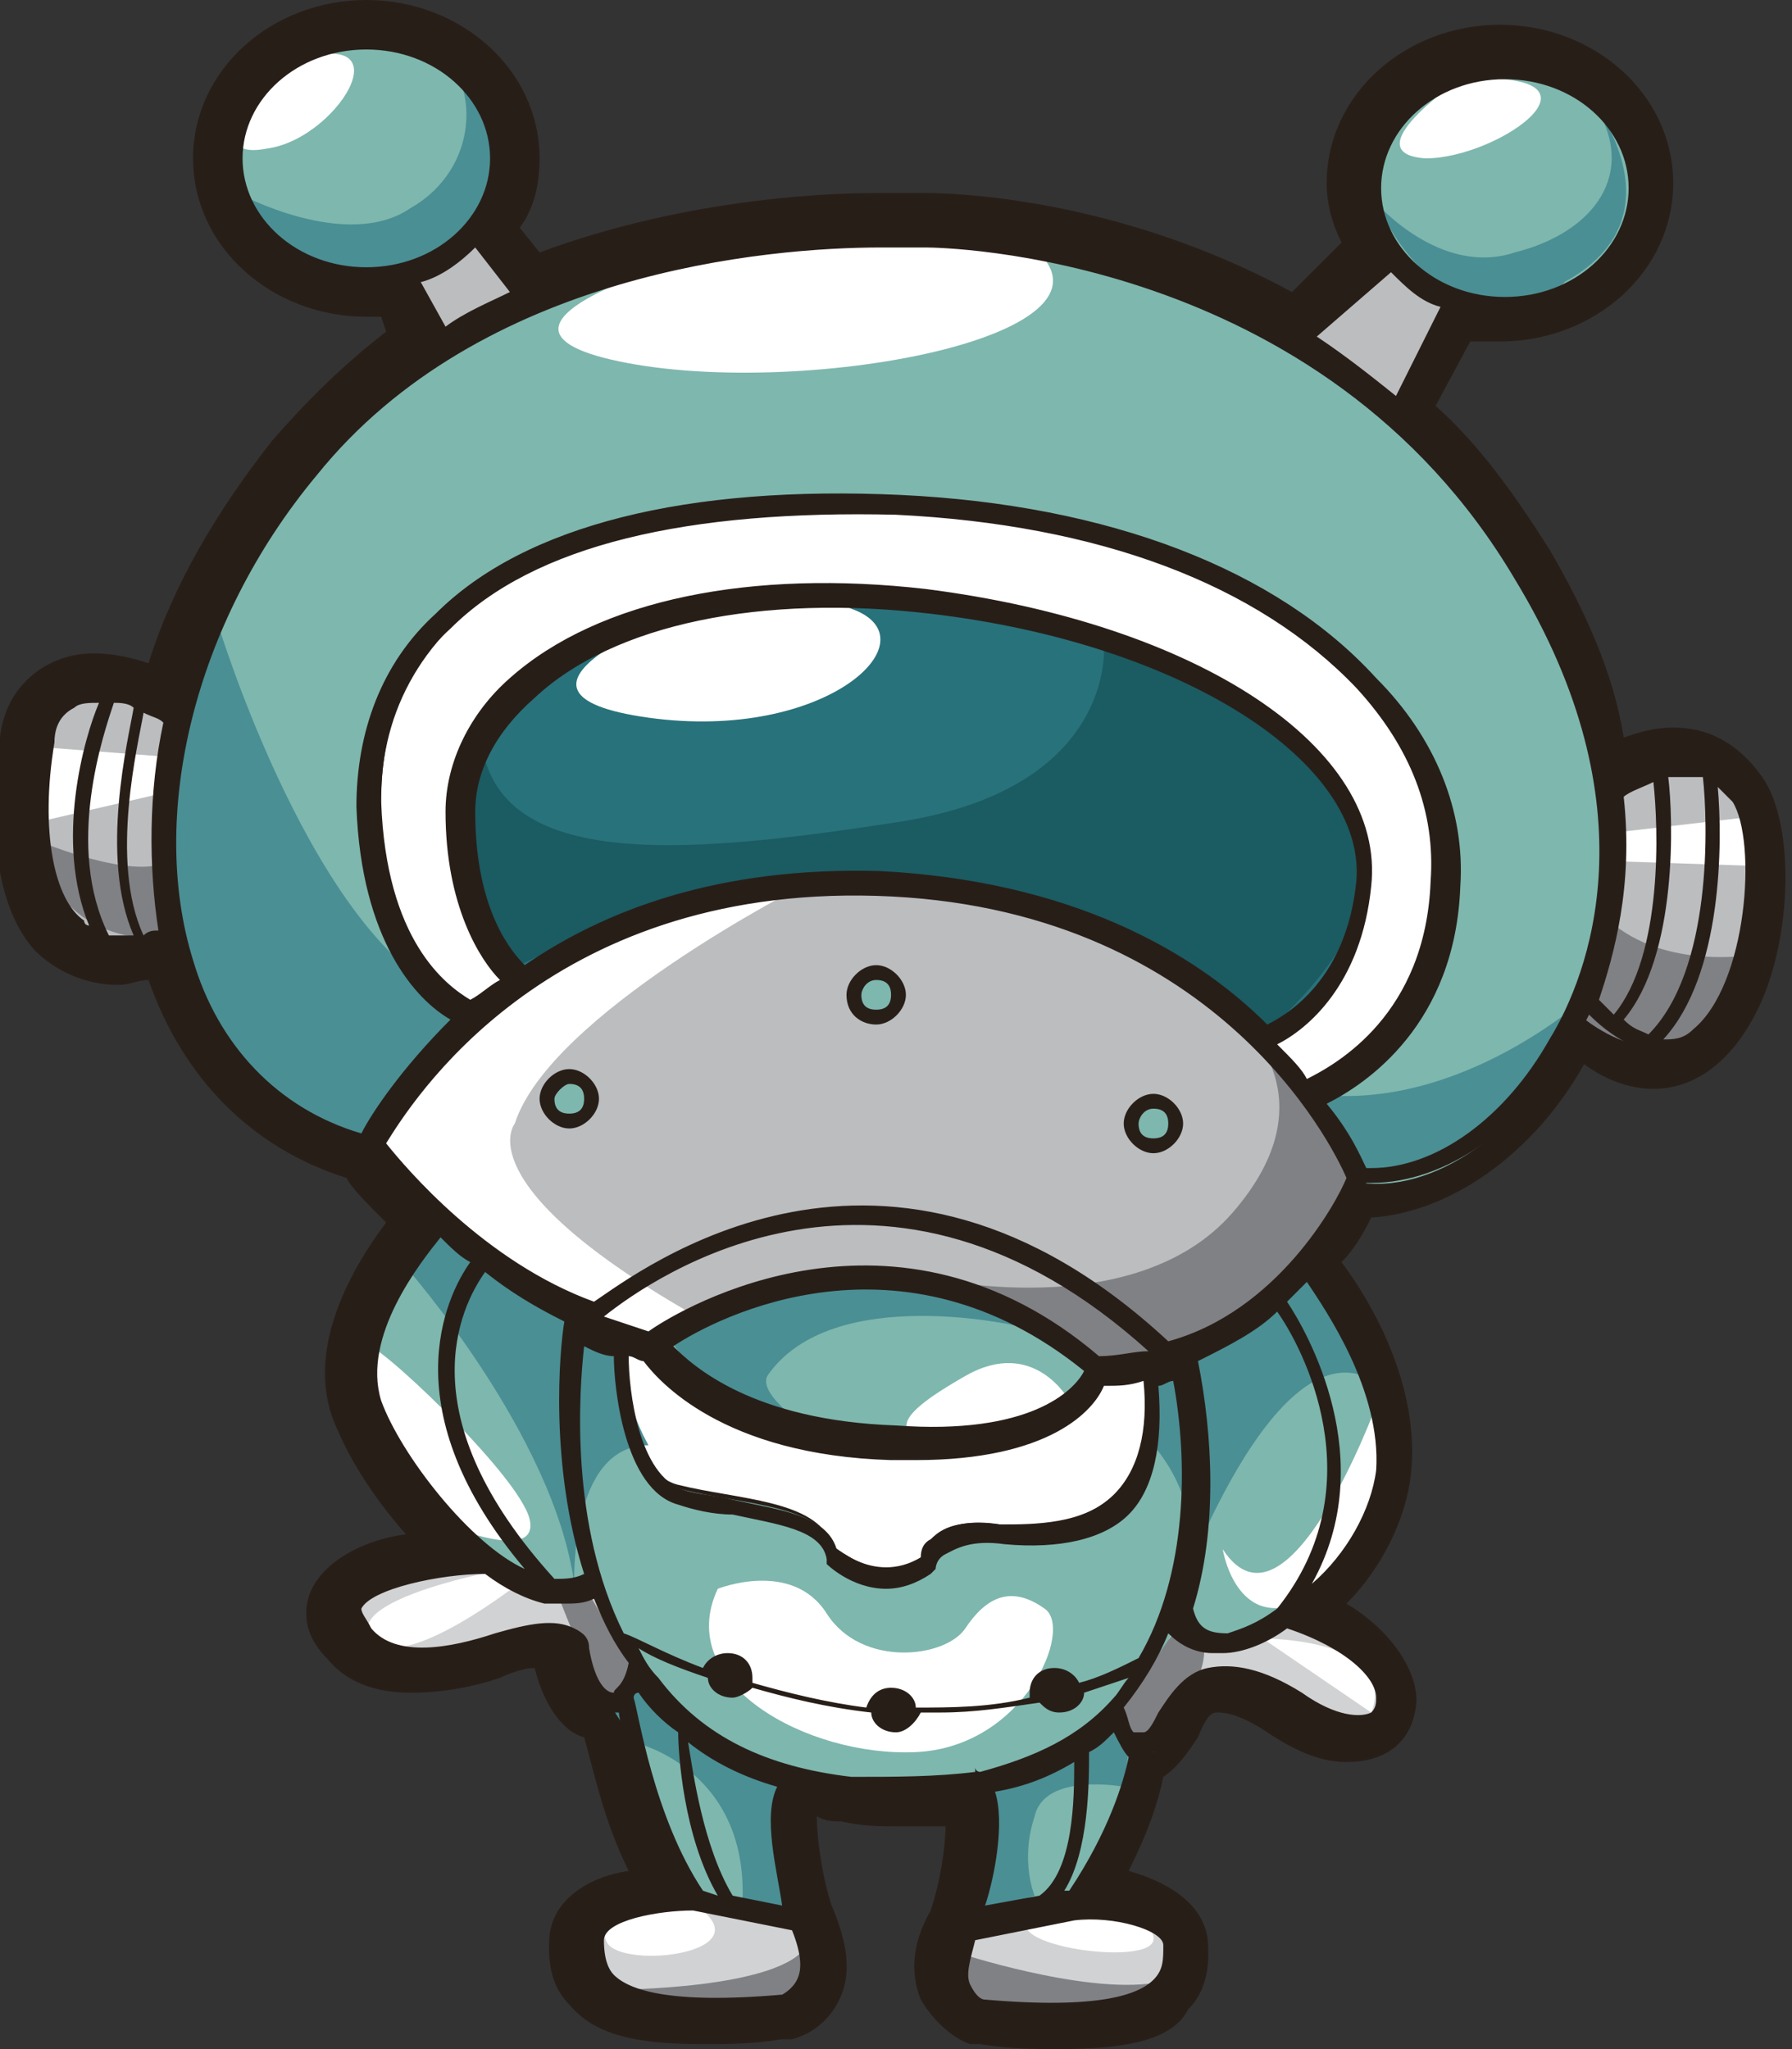 <?xml version="1.0" encoding="utf-8"?>
<!-- Generator: Adobe Illustrator 18.1.1, SVG Export Plug-In . SVG Version: 6.00 Build 0)  -->
<svg version="1.1" id="Layer_1" xmlns="http://www.w3.org/2000/svg" xmlns:xlink="http://www.w3.org/1999/xlink" x="0px" y="0px"
	 viewBox="0 0 36.2 41.4" enable-background="new 0 0 36.2 41.4" xml:space="preserve">
<rect x="0" y="0" width="36.2" height="41.4" fill="#333333" stroke="none"/>
<g>
	<path fill="#281E18" d="M21.4,41.4c-0.5,0-1,0-1.6-0.1c-0.1,0-0.1,0-0.2,0c-0.3-0.1-0.7-0.4-1-0.9c-0.2-0.5-0.2-1.1,0.2-1.8
		c0.2-0.6,0.3-1.3,0.3-1.7c-0.3,0-0.6,0-0.9,0c-0.4,0-0.8,0-1.2-0.1c-0.2,0-0.3,0-0.5-0.1c0,0.4,0.1,1.2,0.3,1.8
		c0.3,0.7,0.4,1.3,0.2,1.8c-0.2,0.5-0.6,0.8-1,0.9c-0.1,0-0.1,0-0.2,0c-0.6,0.1-1.1,0.1-1.6,0.1c-1.4,0-2.2-0.2-2.7-0.8
		c-0.5-0.5-0.4-1.2-0.4-1.4c0.1-0.8,0.9-1.2,1.6-1.3c-0.5-1-0.7-2-0.9-2.7c-0.4-0.1-0.8-0.6-1-1.4c-0.2,0-0.5,0.1-0.7,0.2
		c-0.6,0.2-1.2,0.3-1.8,0.3c-0.7,0-1.3-0.2-1.7-0.7c-0.6-0.6-0.4-1.2-0.3-1.4c0.3-0.6,1.1-1,1.9-1.1c-0.7-0.8-1.2-1.6-1.5-2.4
		c-0.5-1.5,0.5-3.1,1.1-3.9c-0.4-0.4-0.7-0.7-0.8-0.9c-1.9-0.6-3.3-2-4-4c-0.2,0-0.4,0.1-0.6,0.1c-0.7,0-1.3-0.3-1.7-0.7
		c-0.9-1-0.9-2.9-0.7-4.3c0.1-1,0.9-1.7,1.9-1.7c0.4,0,0.8,0.1,1.1,0.2c0.5-1.6,1.4-3.1,2.5-4.5c0.7-0.8,1.4-1.5,2.3-2.2L7.7,6.4
		c-0.1,0-0.2,0-0.3,0C5.5,6.4,3.9,5,3.9,3.2C3.9,1.4,5.5,0,7.4,0c1.9,0,3.5,1.4,3.5,3.2c0,0.5-0.1,1-0.4,1.4l0.4,0.5
		c2.7-1,5.4-1.2,6.8-1.2c0.5,0,0.9,0,1,0c0.6,0,3.9,0.1,7.4,2l1-1c-0.2-0.4-0.3-0.8-0.3-1.2c0-1.8,1.6-3.2,3.5-3.2
		c1.9,0,3.5,1.4,3.5,3.2c0,1.8-1.6,3.2-3.5,3.2c-0.2,0-0.4,0-0.6,0l-0.7,1.3c0.9,0.8,1.6,1.8,2.3,2.9c0.7,1.2,1.3,2.5,1.5,3.8
		c0.3-0.1,0.6-0.2,1-0.2c0.7,0,1.3,0.3,1.8,1c0.7,1,0.6,3.5-0.2,4.9c-0.5,0.9-1.2,1.4-2,1.4h0c-0.5,0-1-0.2-1.4-0.5
		c-1,1.8-2.7,3-4.3,3.1c-0.1,0.2-0.3,0.6-0.6,0.9c0.6,0.8,1.6,2.5,1.4,4.3c-0.1,0.9-0.6,1.9-1.3,2.6c1,0.6,1.5,1.5,1.4,2.1
		c-0.1,0.7-0.6,1.1-1.4,1.1c-0.5,0-1-0.2-1.6-0.6c-0.6-0.4-0.9-0.4-1-0.4c-0.1,0-0.2,0-0.4,0.5c-0.2,0.3-0.4,0.6-0.7,0.8
		c-0.1,0.5-0.3,1.1-0.7,1.9c0.7,0.2,1.5,0.6,1.6,1.4c0,0.2,0.1,0.9-0.4,1.4C23.7,41.2,22.8,41.4,21.4,41.4L21.4,41.4z"/>
	<g>
		<g>
			<path fill="#BBBDBF" d="M35.2,16.1c1,1.4-0.1,7.5-3.2,4.2l0,0c0.5-1.2,0.7-2.7,0.5-4.3h0C32.5,16,34.2,14.7,35.2,16.1z"/>
			<path fill="#7EB7AE" d="M3.5,19c-0.3-1.4-0.3-3,0.1-4.6c0.4-1.7,1.3-3.4,2.5-5c0.8-1,1.8-1.8,2.8-2.4c0.6-0.4,1.2-0.7,1.7-0.9
				c3.9-1.7,8-1.3,8-1.3s3.8,0,7.6,2.2c0.7,0.4,1.4,0.9,2.1,1.5c0.9,0.8,1.8,1.8,2.6,3.1c0.9,1.6,1.4,3.1,1.6,4.5
				c0.2,1.6,0,3.1-0.5,4.3c-1,2.3-2.9,3.7-4.5,3.5c0,0-0.3-0.7-1-1.7c0.4-0.2,2.7-1.2,2.9-4.3c0.2-3.5-3.5-7.3-11-7.7
				c-7.5-0.3-10.8,2.4-10.7,6c0.1,3.1,1.6,4.1,2,4.3c-1.5,1.3-2.1,2.6-2.1,2.6C5.4,22.6,4.1,21,3.5,19z"/>
			<path fill="#7EB7AE" d="M29.5,6.1c-0.6-0.2-1-0.5-1.4-1c-0.3-0.4-0.4-0.8-0.4-1.3c0-1.4,1.2-2.5,2.8-2.5c1.5,0,2.8,1.1,2.8,2.5
				c0,1.4-1.2,2.5-2.8,2.5C30.1,6.3,29.8,6.2,29.5,6.1z"/>
			<path fill="#BBBDBF" d="M28.1,5.1c0.3,0.4,0.8,0.8,1.4,1l-1.2,2.3c-0.7-0.6-1.4-1.1-2.1-1.5l0-0.1L28.1,5.1L28.1,5.1z"/>
			<path fill="#28727B" d="M25.4,21L25.4,21c-1.5-1.5-3.9-3-7.8-3.1c-3.2-0.1-5.5,0.8-7.1,1.9c-0.3-0.3-1.3-1.2-1.3-3.5
				c0-2.7,3.8-4.9,9.4-4.2c5.6,0.7,9.1,3.2,8.8,5.7C27.2,20.3,25.4,21,25.4,21z"/>
			<path fill="#7EB7AE" d="M26.1,32.6c-1,0.7-2,0.9-2.3-0.1l-0.1,0c0.6-1.6,0.5-3.6,0.1-5.1l0-0.1c1.1-0.4,2-1.1,2.6-1.9
				c0.1,0.2,1.8,2.1,1.6,4.2C27.9,30.8,27,32,26.1,32.6z"/>
			<path fill="#D1D2D3" d="M23.8,39.3c0.1,0.8-0.2,1.6-3.9,1.3c0,0-1-0.3-0.3-1.7l2.2-0.4C21.7,38.4,23.7,38.5,23.8,39.3z"/>
			<circle fill="#7EB7AE" cx="23.3" cy="22.7" r="0.4"/>
			<path fill="#D1D2D3" d="M23.8,32.6c0.3,1,1.3,0.8,2.3,0.1l0,0c2.8,0.8,2.5,3.3,0.1,1.8c-2.4-1.5-2.2,0.6-2.9,0.9
				c-0.1,0-0.2,0-0.3,0c-0.4-0.1-0.4-0.6-0.4-0.8C23.1,34,23.5,33.3,23.8,32.6L23.8,32.6z"/>
			<path fill="#7EB7AE" d="M23,35.4c0,0.2-0.2,1.6-1.3,3.1l-2.2,0.4c0,0,0.7-2.2,0.1-2.8c1.3-0.2,2.2-0.8,2.9-1.5
				C22.6,34.7,22.7,35.3,23,35.4z"/>
			<path fill="#7EB7AE" d="M22.1,27.7c0,0-0.4,1.6-4.1,1.5c-3.7-0.2-4.8-2-4.8-2S17.7,23.9,22.1,27.7z"/>
			<circle fill="#7EB7AE" cx="17.7" cy="20.1" r="0.4"/>
			<path fill="#D1D2D3" d="M16.2,38.9c0.7,1.4-0.3,1.7-0.3,1.7c-3.7,0.3-4-0.5-3.9-1.3c0.1-0.8,2.1-0.9,2.1-0.9L16.2,38.9z"/>
			<path fill="#7EB7AE" d="M14,38.4c-1.2-1.6-1.5-4.1-1.5-4.1l0,0c0.1-0.1,0.2-0.3,0.3-0.6c0.7,1.1,1.8,1.9,3.4,2.3
				c-0.7,0.4,0,2.9,0,2.9L14,38.4z"/>
			<path fill="#BBBDBF" d="M13.2,27.1c-0.2,0-0.4-0.1-0.6-0.2c-0.3-0.1-0.7-0.2-1-0.4c-1.1-0.5-2-1.3-2.7-1.9
				c-0.9-0.8-1.4-1.5-1.4-1.5s0.6-1.3,2.1-2.6c0.3-0.2,0.6-0.5,0.9-0.7c1.6-1.1,3.9-2,7.1-1.9c3.8,0.1,6.3,1.6,7.8,3.1
				c0.4,0.4,0.7,0.8,1,1.2c0.7,0.9,1,1.7,1,1.7s-0.3,0.8-1,1.7c-0.6,0.7-1.4,1.5-2.6,1.9c-0.2,0.1-0.4,0.1-0.7,0.2
				c-0.3,0.1-0.7,0.1-1,0.1C17.7,23.9,13.2,27.1,13.2,27.1z M23.7,22.7c0-0.2-0.2-0.4-0.4-0.4s-0.4,0.2-0.4,0.4
				c0,0.2,0.2,0.4,0.4,0.4S23.7,23,23.7,22.7z M18.1,20.1c0-0.2-0.2-0.4-0.4-0.4c-0.2,0-0.4,0.2-0.4,0.4c0,0.2,0.2,0.4,0.4,0.4
				C17.9,20.6,18.1,20.4,18.1,20.1z M12,22.2c0-0.2-0.2-0.4-0.4-0.4c-0.2,0-0.4,0.2-0.4,0.4s0.2,0.4,0.4,0.4
				C11.8,22.7,12,22.5,12,22.2z"/>
			<path fill="#FFFFFF" d="M13.2,27.1c0,0,1.1,1.8,4.8,2c3.7,0.2,4.1-1.5,4.1-1.5c0.4,0,0.7,0,1-0.1l0,0c0.4,3.1-1.5,3.4-2.9,3.3
				c-1.5-0.2-1.5,0.6-1.5,0.6c-1,0.7-1.9-0.2-1.9-0.2c-0.3-0.9-1.9-0.9-3.1-1.2c-1.2-0.3-1.2-3-1.2-3l0-0.1
				C12.8,27,13,27.1,13.2,27.1z"/>
			<path fill="#7EB7AE" d="M12.6,27.1c0,0,0,2.7,1.2,3c1.2,0.3,2.8,0.3,3.1,1.2c0,0,0.9,0.9,1.9,0.2c0,0,0-0.8,1.5-0.6
				c1.5,0.2,3.4-0.2,2.9-3.3l0,0c0.2,0,0.4-0.1,0.7-0.2l0,0.1c0.3,1.5,0.4,3.4-0.1,5.1c-0.2,0.7-0.6,1.4-1.1,2
				c-0.7,0.7-1.6,1.3-2.9,1.5c-0.7,0.1-1.6,0.2-2.6,0.1c-0.3,0-0.7-0.1-1-0.2c-1.6-0.4-2.7-1.2-3.4-2.3c-0.3-0.5-0.6-1.1-0.8-1.7
				c-0.8-2.5-0.4-5.3-0.4-5.3l0,0C11.9,26.7,12.3,26.9,12.6,27.1L12.6,27.1z"/>
			<path fill="#7EB7AE" d="M11.5,21.8c0.2,0,0.4,0.2,0.4,0.4s-0.2,0.4-0.4,0.4c-0.2,0-0.4-0.2-0.4-0.4S11.3,21.8,11.5,21.8z"/>
			<path fill="#D1D2D3" d="M9.8,31.5c0.8,0.6,1.6,0.9,2.2,0.4c0.2,0.6,0.5,1.2,0.8,1.7c-0.1,0.3-0.2,0.5-0.3,0.6
				c-0.4,0.5-0.7,0-0.9-0.9c-0.3-1.1-3.2,1.1-4.4-0.3C6,31.7,9.8,31.5,9.8,31.5L9.8,31.5z"/>
			<path fill="#BBBDBF" d="M10.7,6L10.7,6c-0.6,0.3-1.2,0.6-1.7,0.9L8.1,5.6c0.6-0.1,1.1-0.5,1.5-0.9L10.7,6z"/>
			<path fill="#FFFFFF" d="M9.3,16.4c0,2.2,0.9,3.2,1.3,3.5c-0.3,0.2-0.7,0.5-0.9,0.7c-0.4-0.2-2-1.2-2-4.3c-0.1-3.6,3.2-6.4,10.7-6
				c7.5,0.3,11.2,4.2,11,7.7c-0.2,3.1-2.4,4.1-2.9,4.3c-0.3-0.4-0.6-0.8-1-1.2l0,0c0,0,1.8-0.7,2.1-3.2c0.3-2.5-3.2-5-8.8-5.7
				C13.1,11.4,9.3,13.7,9.3,16.4z"/>
			<path fill="#7EB7AE" d="M9.6,4.7C9.2,5.1,8.7,5.4,8.1,5.6C7.9,5.6,7.6,5.7,7.4,5.7c-1.5,0-2.8-1.1-2.8-2.5c0-1.4,1.2-2.5,2.8-2.5
				c1.5,0,2.8,1.1,2.8,2.5C10.2,3.8,9.9,4.3,9.6,4.7z"/>
			<path fill="#7EB7AE" d="M8.9,24.7c0.7,0.7,1.7,1.4,2.7,1.9l0,0c0,0-0.4,2.8,0.4,5.3c-0.6,0.5-1.4,0.2-2.2-0.4
				c-1-0.8-2-2.2-2.3-3.2C6.9,26.6,8.9,24.7,8.9,24.7L8.9,24.7z"/>
			<path fill="#BBBDBF" d="M3.6,14.4L3.6,14.4C3.2,16,3.2,17.6,3.5,19c-3,1.1-3-2.1-2.7-4C1.1,13.1,3.6,14.4,3.6,14.4z"/>
		</g>
	</g>
	<g>
		<path fill="#4A8F94" d="M4.8,3.9c0,0,2.2,1.2,3.5,0.3C9.7,3.4,9.7,1.6,8.8,1c0,0,2.2,1.3,0.9,3.6C9.7,4.6,6.6,6.9,4.8,3.9z"/>
		<path fill="#4A8F94" d="M27.8,4.1c0,0,1.3,1.5,2.8,1c1.6-0.4,2.5-1.6,1.6-3c0,0,1.8,2.3-0.6,3.6C31.7,5.7,29.4,7.4,27.8,4.1z"/>
		<path fill="#4A8F94" d="M4.4,12.6c0,0,2,6.6,4.9,7.6l0.3,0.6l-2,2.2C7.6,23.1,1.2,22.1,4.4,12.6z"/>
		<path fill="#4A8F94" d="M26.5,22.1l0.9,1.5c0,0,2.9,0.9,4.7-3.5C32.1,20.1,29.5,22.5,26.5,22.1z"/>
		<path fill="#4A8F94" d="M20.6,26.8c0,0-3.8-0.9-5.1,1c-0.2,0.4,0.9,1.1,0.9,1.1s-2-0.4-2.9-1.9C13.4,27,17.2,24.8,20.6,26.8z"/>
		<path fill="#4A8F94" d="M8.2,25.6c0,0,3,3.4,3.4,6.4c0,0-0.1-2.8,1.5-2.8c0,0-0.7-1.2-0.4-2c0,0-2.6-1.5-3.8-2.6L8.2,25.6z"/>
		<path fill="#4A8F94" d="M23.3,27.7c0,0,0.3,0.8-0.1,1.4c0,0,1.5,1.4,0.5,3.4c0,0,2.1-6.1,4.2-4.5c0,0-0.9-2.2-1.6-2.4
			C26.3,25.6,24.7,27.4,23.3,27.7z"/>
		<path fill="#4A8F94" d="M12.8,35.2c0,0,2.3,0.5,2.2,3.2l0.9,0.2c0,0-0.5-2,0-2.8c0,0-2.8-1.1-3.4-2.2l-0.2,0.8L12.8,35.2z"/>
		<path fill="#4A8F94" d="M19.9,36l2.6-1.3l0.3,0.7l-0.1,0.7c0,0-1.6-0.3-1.8,0.6c-0.3,0.9,0,1.6,0,1.6l-1,0.3L19.9,36z"/>
		<path fill="#FFFFFF" d="M14.5,32.1c0,0,1.5-0.6,2.2,0.5c0.7,1.1,2.4,0.9,2.8,0.3c0.4-0.6,0.9-0.9,1.6-0.4c0.6,0.4-0.4,2.8-2.6,2.9
			C16.3,35.5,13.6,34,14.5,32.1z"/>
		<path fill="#FFFFFF" d="M27.8,28.4c0,0-1.8,4.9-3.1,2.9c0,0,0.3,1.9,1.9,0.9C26.6,32.2,29,29.7,27.8,28.4z"/>
		<path fill="#FFFFFF" d="M7.4,27.2c0-0.3,3.1,2.6,3.3,3.5c0.2,0.9-1.7,0.1-1.7,0.1S7,29.1,7.4,27.2z"/>
		<path fill="#FFFFFF" d="M25.5,33.1l2.2,1.5C27.7,34.6,28.4,33.2,25.5,33.1z"/>
		<path fill="#FFFFFF" d="M10.2,31.7c0,0-3.3,0.6-2.7,1.4c0.6,0.8,3.1-1.2,3.1-1.2L10.2,31.7z"/>
		<path fill="#FFFFFF" d="M13.9,38.4c0,0-2.1,0.3-1.6,0.9C12.8,39.8,15.6,39.4,13.9,38.4z"/>
		<path fill="#FFFFFF" d="M21.2,38.5c0,0,2.2,0.1,2.1,0.7C23.2,39.8,19.4,39.2,21.2,38.5z"/>
		<path fill="#808184" d="M19.5,39.5c0,0,2.8,0.9,4.1,0.5c0,0-0.9,0.9-3.6,0.6C20,40.6,19.1,40.3,19.5,39.5z"/>
		<path fill="#808184" d="M12.4,40.2c0,0,3.4,0,3.9-0.9C16.3,39.2,17.2,41.3,12.4,40.2z"/>
		<path fill="#808184" d="M11.3,32.3c0,0,0.9,2.4,1.2,2.1c0.3-0.3,0.2-0.8,0.2-0.8l-0.8-1.4L11.3,32.3z"/>
		<path fill="#808184" d="M23.7,33l-1.2,1.7c0,0,0.6,0.8,0.8,0.6c0.2-0.2,0.9-1.4,0.9-1.4S24.7,32.8,23.7,33z"/>
		<path fill="#808184" d="M0.8,17c0,0,1.9,0.8,2.6,0.4l0.3,1.6C3.7,18.9,1.2,19.4,0.8,17z"/>
		<path fill="#808184" d="M32.4,18.5l-0.5,2c0,0,2.3,2.1,3.5-1.2C35.3,19.3,33.5,19.6,32.4,18.5z"/>
		<polygon fill="#FFFFFF" points="32.6,17.4 35.6,17.5 35.4,16.5 32.8,16.8 		"/>
		<polygon fill="#FFFFFF" points="3.4,16 3.5,15.3 0.9,15.1 0.8,16.6 		"/>
		<path fill="#FFFFFF" d="M5.5,1.4c0,0-1.6,1.9-0.1,1.6C6.9,2.8,8.4,0.2,5.5,1.4z"/>
		<path fill="#FFFFFF" d="M29.5,1.6c0,0-2.2,1.5-0.7,1.6C30.3,3.2,32.8,1.4,29.5,1.6z"/>
		<path fill="#FFFFFF" d="M15,4.9c0,0-6.3,1.6-2.5,2.4c3.8,0.8,11-0.6,8.1-2.5C20.6,4.8,15.7,4.7,15,4.9z"/>
		<path fill="#FFFFFF" d="M16.2,17.9c0,0-5.1,2.6-5.8,4.8c0,0-1,1.2,3.5,3.8L13.2,27c0,0-3.5-0.4-5.6-3.9
			C7.6,23.1,10.8,18.2,16.2,17.9z"/>
		<path fill="#808184" d="M18.7,25.8c0,0,4.2,1,6.2-1.3s0.2-3.8,0.2-3.8l2.3,2.8c0,0-1.2,4-5.3,4C22.1,27.6,20.5,26.5,18.7,25.8z"/>
		<path fill="#FFFFFF" d="M21.6,28.3c0,0-0.7-1.3-2.1-0.5c-1.4,0.8-1.6,1.2-0.4,1.4C20.3,29.3,21.6,28.3,21.6,28.3z"/>
		<path fill="#1B5B62" d="M22.3,13c0,0,0.3,2.9-4.1,3.6c-4.5,0.7-8.3,1-8.5-1.8c0,0-1.5,2.7,0.8,4.7c0,0,8-4.2,14.6,1.2l0.3,0.3
			c0,0,2.5-2,2.1-3.6C27.1,15.7,25.6,13.9,22.3,13z"/>
		<path fill="#FFFFFF" d="M13.7,12.4c0,0-4.2,1.6-0.6,2.1c3.6,0.5,5.8-1.6,4.1-2.2C17.1,12.2,15,12,13.7,12.4z"/>
	</g>
	<g>
		<path fill="#281E18" d="M35.4,15.9c-0.3-0.4-0.7-0.7-1.1-0.7c-0.6-0.1-1.2,0.2-1.6,0.4c-0.2-1.3-0.7-2.7-1.6-4.2
			c-0.7-1.2-1.6-2.2-2.5-3l1-2c0.3,0.1,0.5,0.1,0.8,0.1c1.7,0,3-1.2,3-2.7c0-1.5-1.4-2.7-3-2.7c-1.7,0-3,1.2-3,2.7
			c0,0.5,0.1,0.9,0.4,1.3l-1.6,1.5c-3.6-2.1-7.2-2.1-7.5-2.1c0,0,0,0,0,0c0,0-0.4,0-1,0c-1.5,0-4.2,0.2-7,1.3L9.9,4.7
			c0.3-0.4,0.5-0.9,0.5-1.5c0-1.5-1.4-2.7-3-2.7c-1.7,0-3,1.2-3,2.7c0,1.5,1.4,2.7,3,2.7c0.2,0,0.4,0,0.6-0.1l0.6,1
			C7.6,7.5,6.8,8.2,6,9.2c-1.2,1.5-2,3.1-2.5,4.8C3,13.8,2,13.5,1.3,13.8c-0.4,0.2-0.6,0.6-0.7,1.1c-0.2,1.4-0.2,3.3,0.8,4.1
			c0.3,0.2,0.7,0.4,1.1,0.4c0.3,0,0.6,0,0.9-0.1c0,0.1,0,0.1,0.1,0.2c0.6,2,2,3.3,3.9,3.9c0.1,0.2,0.6,0.7,1.2,1.3
			c-0.5,0.5-1.8,2.2-1.3,3.7c0.3,0.8,1.1,2,2,2.9c-0.8,0.1-2.2,0.3-2.4,1c-0.1,0.2-0.1,0.5,0.2,0.9c0.8,0.9,2,0.5,3.1,0.2
			c0.5-0.1,1-0.3,1.2-0.2c0,0,0,0,0.1,0.1c0.1,0.6,0.4,1.3,0.9,1.3c0,0,0,0,0,0c0,0,0.1,0,0.1,0c0.1,0.7,0.4,2.2,1.2,3.5
			c-0.7,0.1-1.8,0.3-1.9,1.1c0,0.3,0,0.7,0.3,1.1c0.4,0.4,1.1,0.6,2.3,0.6c0.4,0,0.9,0,1.5-0.1c0,0,0,0,0.1,0c0,0,0.5-0.2,0.7-0.6
			c0.2-0.4,0.1-0.9-0.2-1.4c-0.3-1.1-0.5-2.3-0.2-2.6c0.3,0.1,0.6,0.1,0.9,0.1c0.4,0,0.8,0.1,1.1,0.1c0.5,0,0.9,0,1.3-0.1
			c0.2,0.4,0,1.5-0.2,2.4c-0.3,0.6-0.3,1-0.2,1.4c0.2,0.5,0.6,0.6,0.7,0.6c0,0,0,0,0.1,0c0.6,0.1,1.1,0.1,1.5,0.1
			c1.2,0,2-0.2,2.3-0.6c0.3-0.3,0.3-0.8,0.3-1.1c-0.1-0.7-1.2-1-1.9-1.1c0.7-1.1,1-2.1,1.1-2.6c0,0,0.1,0,0.1,0
			c0.3-0.1,0.4-0.4,0.6-0.7c0.2-0.3,0.3-0.6,0.6-0.7c0.3-0.1,0.8,0.1,1.5,0.5c1.1,0.7,1.7,0.5,2,0.3c0.3-0.2,0.4-0.5,0.3-0.8
			c-0.1-0.5-0.6-1.2-1.7-1.7c0.9-0.7,1.6-1.8,1.6-2.8c0.2-1.9-1.1-3.7-1.6-4.2c0.5-0.6,0.7-1.1,0.9-1.4c0,0,0.1,0,0.1,0h0
			c1.5,0,3.1-1.1,4.1-2.9c0.1-0.1,0.2-0.3,0.3-0.5c0.6,0.6,1.2,0.8,1.6,0.8c0.4,0,0.7-0.2,0.9-0.3C35.9,20.1,36.1,16.9,35.4,15.9z
			 M34.2,15.7c0.1,0,0.1,0,0.2,0c0.1,0.9,0.2,3.9-1.1,5.2c-0.2-0.1-0.3-0.1-0.5-0.3c1.1-1.3,1-4.1,0.9-4.9
			C33.8,15.7,34,15.7,34.2,15.7z M30.4,1.6c1.4,0,2.5,1,2.5,2.2C32.9,5,31.8,6,30.4,6s-2.5-1-2.5-2.2C27.9,2.6,29,1.6,30.4,1.6z
			 M28.1,5.5c0.3,0.3,0.6,0.6,1,0.7L28.2,8c-0.5-0.4-1-0.8-1.6-1.2L28.1,5.5z M4.9,3.2C4.9,2,6,1,7.4,1c1.4,0,2.5,1,2.5,2.2
			c0,1.2-1.1,2.2-2.5,2.2C6,5.4,4.9,4.4,4.9,3.2z M8.5,5.7c0.4-0.1,0.8-0.4,1.1-0.7l0.7,0.9C9.9,6.1,9.4,6.3,9,6.6L8.5,5.7z M1.1,15
			c0-0.4,0.2-0.6,0.4-0.7c0.1-0.1,0.3-0.1,0.5-0.1c-0.3,0.7-0.9,2.8-0.2,4.5c0,0-0.1,0-0.1-0.1C1.1,18.2,0.8,16.8,1.1,15z M2.2,18.9
			c-0.9-1.8-0.1-4.1,0.1-4.7c0.1,0,0.3,0,0.4,0.1c-0.1,0.6-0.7,3,0,4.6C2.5,18.9,2.3,18.9,2.2,18.9z M2.9,18.9
			c-0.7-1.5-0.1-3.9,0-4.5c0.2,0.1,0.3,0.1,0.4,0.2C3,16,3,17.5,3.2,18.8C3.1,18.8,3,18.8,2.9,18.9z M7.8,23.1
			c0.5-0.8,3.2-5.2,9.9-5c6.8,0.2,9.2,5,9.5,5.7c-0.2,0.5-1.4,2.7-3.6,3.3c-5.7-5.3-10.7-1.4-11.6-0.8C9.8,25.5,8.2,23.6,7.8,23.1z
			 M25.8,21.1c0.6-0.3,1.7-1.2,1.9-3.2c0.3-2.8-3.5-5.3-9-6c-3.5-0.4-6.6,0.2-8.4,1.8C9.5,14.4,9,15.4,9,16.4c0,1.9,0.7,3,1.1,3.4
			c-0.2,0.1-0.4,0.3-0.6,0.4c-0.5-0.3-1.7-1.2-1.8-4c0-1.4,0.4-2.6,1.4-3.5c1.7-1.7,4.8-2.4,9-2.3c4.1,0.2,7.3,1.4,9.3,3.5
			c1.1,1.2,1.6,2.5,1.5,3.9c-0.1,2.7-1.9,3.7-2.5,4C26.3,21.6,26.1,21.4,25.8,21.1z M10.6,19.5c-0.4-0.4-1-1.3-1-3.1
			c0-0.8,0.4-1.6,1.2-2.3c1.6-1.5,4.6-2.1,8-1.7c5.1,0.6,8.8,3,8.6,5.4c-0.2,2-1.4,2.7-1.8,2.9c-1.5-1.5-4-2.9-7.8-3.1
			C14.5,17.5,12.2,18.4,10.6,19.5z M24.8,33c-0.4,0-0.6-0.1-0.7-0.5l0,0c0.5-1.6,0.4-3.5,0.1-5c0.6-0.3,1.2-0.6,1.6-1
			c0.5,0.7,2,3.5,0,6C25.4,32.8,25.1,32.9,24.8,33z M23,33.5c-0.4,0.2-0.8,0.4-1.2,0.5c-0.1-0.2-0.3-0.3-0.5-0.3
			c-0.3,0-0.5,0.2-0.5,0.5c0,0,0,0,0,0.1c-0.8,0.2-1.6,0.2-2.3,0.2c0-0.2-0.2-0.4-0.5-0.4c-0.2,0-0.4,0.1-0.5,0.4
			c-0.8-0.1-1.6-0.3-2.3-0.5c0,0,0-0.1,0-0.1c0-0.3-0.2-0.5-0.5-0.5c-0.2,0-0.4,0.1-0.5,0.3c-0.8-0.3-1.3-0.6-1.6-0.7
			c-1.1-2.2-0.9-4.9-0.8-5.8c0.2,0.1,0.4,0.2,0.6,0.2c0,0.6,0.2,2.7,1.3,3c0.3,0.1,0.7,0.2,1.1,0.2c0.9,0.2,1.8,0.3,1.9,0.9
			c0,0,0,0,0,0.1c0,0,0.5,0.5,1.2,0.5c0.3,0,0.6-0.1,0.9-0.3c0,0,0.1-0.1,0.1-0.1c0,0,0-0.2,0.2-0.3c0.2-0.1,0.5-0.3,1.2-0.2
			c1.1,0.1,2-0.1,2.5-0.6c0.5-0.5,0.7-1.4,0.6-2.6c0.1,0,0.2-0.1,0.3-0.1C24,29.5,24,31.8,23,33.5z M11.2,31.9
			c-3-3.3-1.9-5.5-1.4-6.2c0.5,0.4,1,0.7,1.6,1c-0.1,0.6-0.3,2.9,0.4,5.1C11.6,31.9,11.4,31.9,11.2,31.9z M22.5,30.2
			c-0.6,0.6-1.6,0.6-2.3,0.6c-0.6-0.1-1.1,0-1.4,0.3c-0.2,0.1-0.2,0.3-0.2,0.4c-0.8,0.5-1.5-0.1-1.7-0.2c-0.2-0.7-1.2-0.8-2.1-1
			c-0.4-0.1-0.7-0.1-1-0.2c-0.9-0.3-1.1-2-1.1-2.7c0.1,0,0.2,0.1,0.3,0.1c0.3,0.4,1.6,1.9,5,2c0.2,0,0.4,0,0.5,0
			c2.7,0,3.6-1,3.8-1.5c0.3,0,0.5,0,0.8-0.1C23.2,28.9,23,29.7,22.5,30.2z M13.6,27.2c0.9-0.6,4.6-2.5,8.3,0.5
			c-0.2,0.4-1.1,1.3-3.8,1.1C15.2,28.7,14,27.6,13.6,27.2z M22.2,27.4c-4.1-3.5-8.4-1-9.1-0.5c-0.3-0.1-0.6-0.2-0.9-0.3
			c1-0.8,5.7-4.1,11,0.7C22.9,27.3,22.6,27.4,22.2,27.4z M7.7,28.3C7.3,27,8.5,25.5,8.9,25c0.2,0.2,0.4,0.4,0.6,0.5
			c-0.5,0.7-1.6,3,1.1,6.2C9.5,31.2,8.1,29.4,7.7,28.3z M11.9,33.3c0-0.2-0.1-0.3-0.3-0.4c-0.4-0.2-0.9-0.1-1.6,0.1
			c-0.9,0.3-2,0.5-2.5-0.1c-0.1-0.2-0.2-0.3-0.2-0.4c0.2-0.4,1.6-0.7,2.5-0.7c0.4,0.3,0.8,0.5,1.2,0.6c0.1,0,0.2,0,0.4,0
			c0.2,0,0.4,0,0.6-0.1c0.2,0.5,0.4,0.9,0.7,1.3c-0.1,0.5-0.3,0.5-0.3,0.6C12.2,34.2,12,33.9,11.9,33.3z M12.8,34.3
			c0,0,0-0.1,0.1-0.1c0.2,0.3,0.5,0.6,0.8,0.8c0,0.4,0.1,2.1,0.8,3.3l-0.3-0.1C13.2,36.7,12.9,34.6,12.8,34.3z M16.1,40
			c-0.1,0.2-0.3,0.3-0.3,0.3c-2.3,0.2-3.1-0.1-3.4-0.4c-0.1-0.1-0.2-0.3-0.2-0.7c0-0.4,1.1-0.6,1.8-0.6l2,0.4
			C16.2,39.5,16.2,39.8,16.1,40z M15.8,38.5l-1-0.2c-0.6-1-0.8-2.5-0.9-3.1c0.5,0.4,1.1,0.7,1.8,0.9C15.4,36.7,15.7,37.8,15.8,38.5z
			 M17.2,35.9c-1.7-0.2-3-0.8-3.9-2c-0.2-0.2-0.3-0.4-0.4-0.6c0.3,0.2,0.8,0.4,1.4,0.6c0,0.2,0.2,0.4,0.5,0.4c0.1,0,0.3-0.1,0.4-0.2
			c0.7,0.2,1.5,0.4,2.4,0.5c0,0.2,0.2,0.4,0.5,0.4c0.2,0,0.4-0.2,0.5-0.4c0.1,0,0.3,0,0.4,0c0.7,0,1.3-0.1,2-0.2
			c0.1,0.1,0.2,0.2,0.4,0.2c0.3,0,0.5-0.2,0.5-0.4c0.3-0.1,0.6-0.2,0.9-0.3c-0.1,0.1-0.2,0.3-0.3,0.4c-0.7,0.8-1.6,1.2-2.7,1.5
			c0,0-0.1,0-0.1-0.1l0,0.1C18.9,35.9,18.1,35.9,17.2,35.9z M21.7,35.6c0,0.7,0,2.2-0.7,2.7l-1.1,0.2c0.2-0.6,0.4-1.7,0.2-2.3
			C20.7,36.1,21.2,35.9,21.7,35.6z M23.5,39.3c0,0.3,0,0.5-0.2,0.7c-0.3,0.3-1.1,0.6-3.4,0.4c-0.1,0-0.2-0.1-0.3-0.3
			c-0.1-0.2,0-0.5,0.1-0.9l2-0.4C22.5,38.7,23.5,39,23.5,39.3z M21.6,38.2l-0.1,0C22,37.4,22,36,22,35.4c0.2-0.1,0.3-0.2,0.5-0.4
			c0.1,0.2,0.2,0.4,0.3,0.5l0,0C22.7,36,22.4,37,21.6,38.2z M27.8,34.3c0,0.1,0,0.2-0.1,0.3c-0.2,0.1-0.7,0.1-1.4-0.4
			c-0.8-0.5-1.4-0.6-1.9-0.5c-0.5,0.1-0.8,0.6-1,0.9c-0.1,0.2-0.2,0.4-0.3,0.4c-0.1,0-0.1,0-0.2,0c-0.1-0.1-0.1-0.3-0.2-0.5
			c0,0,0,0,0,0c0.4-0.5,0.7-1,0.9-1.5c0.2,0.2,0.5,0.4,0.9,0.4c0.1,0,0.1,0,0.2,0c0.4,0,0.9-0.2,1.3-0.5
			C27.2,33.3,27.8,33.9,27.8,34.3z M27.8,29.7c-0.1,0.8-0.6,1.7-1.3,2.3c1.4-2.5-0.1-5.1-0.5-5.7c0.1-0.1,0.3-0.3,0.4-0.4
			C26.8,26.5,27.9,28.1,27.8,29.7z M31.3,21c-0.9,1.6-2.3,2.6-3.6,2.6h0c0,0-0.1,0-0.1,0c-0.1-0.2-0.3-0.7-0.8-1.3
			c0.8-0.4,2.6-1.6,2.7-4.4c0.1-1.5-0.5-3-1.7-4.2c-2-2.2-5.4-3.5-9.6-3.7c-4.3-0.2-7.6,0.6-9.4,2.4c-1.1,1-1.6,2.4-1.6,3.9
			c0.1,2.7,1.2,3.9,1.9,4.3c-1,1-1.6,1.9-1.8,2.3c-1.7-0.5-2.9-1.8-3.4-3.5c-0.9-2.9,0-6.8,2.5-9.8c3.3-4.1,9.1-4.6,11.4-4.6
			c0.6,0,0.9,0,0.9,0c0.3,0,8,0.1,11.9,6.7C33.4,16.3,32.1,19.7,31.3,21z M32.8,16.1c0.1-0.1,0.4-0.2,0.6-0.3
			c0.1,0.9,0.2,3.5-0.8,4.7c-0.1-0.1-0.2-0.2-0.3-0.3C32.6,19.3,33,17.9,32.8,16.1z M34.2,20.8C34,21,33.8,21,33.6,21
			c1.2-1.3,1.2-4,1.1-5.1c0.1,0.1,0.2,0.2,0.3,0.3C35.5,17,35.3,19.9,34.2,20.8z"/>
		<path fill="#281E18" d="M17.7,20.7c0.3,0,0.6-0.3,0.6-0.6c0-0.3-0.3-0.6-0.6-0.6c-0.3,0-0.6,0.3-0.6,0.6
			C17.1,20.5,17.4,20.7,17.7,20.7z M17.7,19.8c0.2,0,0.3,0.1,0.3,0.3c0,0.2-0.1,0.3-0.3,0.3c-0.2,0-0.3-0.1-0.3-0.3
			C17.4,20,17.5,19.8,17.7,19.8z"/>
		<path fill="#281E18" d="M23.3,23.3c0.3,0,0.6-0.3,0.6-0.6c0-0.3-0.3-0.6-0.6-0.6s-0.6,0.3-0.6,0.6C22.7,23,23,23.3,23.3,23.3z
			 M23.3,22.4c0.2,0,0.3,0.1,0.3,0.3c0,0.2-0.1,0.3-0.3,0.3c-0.2,0-0.3-0.1-0.3-0.3C23,22.6,23.1,22.4,23.3,22.4z"/>
		<path fill="#281E18" d="M11.5,22.8c0.3,0,0.6-0.3,0.6-0.6s-0.3-0.6-0.6-0.6c-0.3,0-0.6,0.3-0.6,0.6S11.2,22.8,11.5,22.8z
			 M11.5,21.9c0.2,0,0.3,0.1,0.3,0.3c0,0.2-0.1,0.3-0.3,0.3c-0.2,0-0.3-0.1-0.3-0.3C11.2,22.1,11.4,21.9,11.5,21.9z"/>
	</g>
</g>
</svg>
